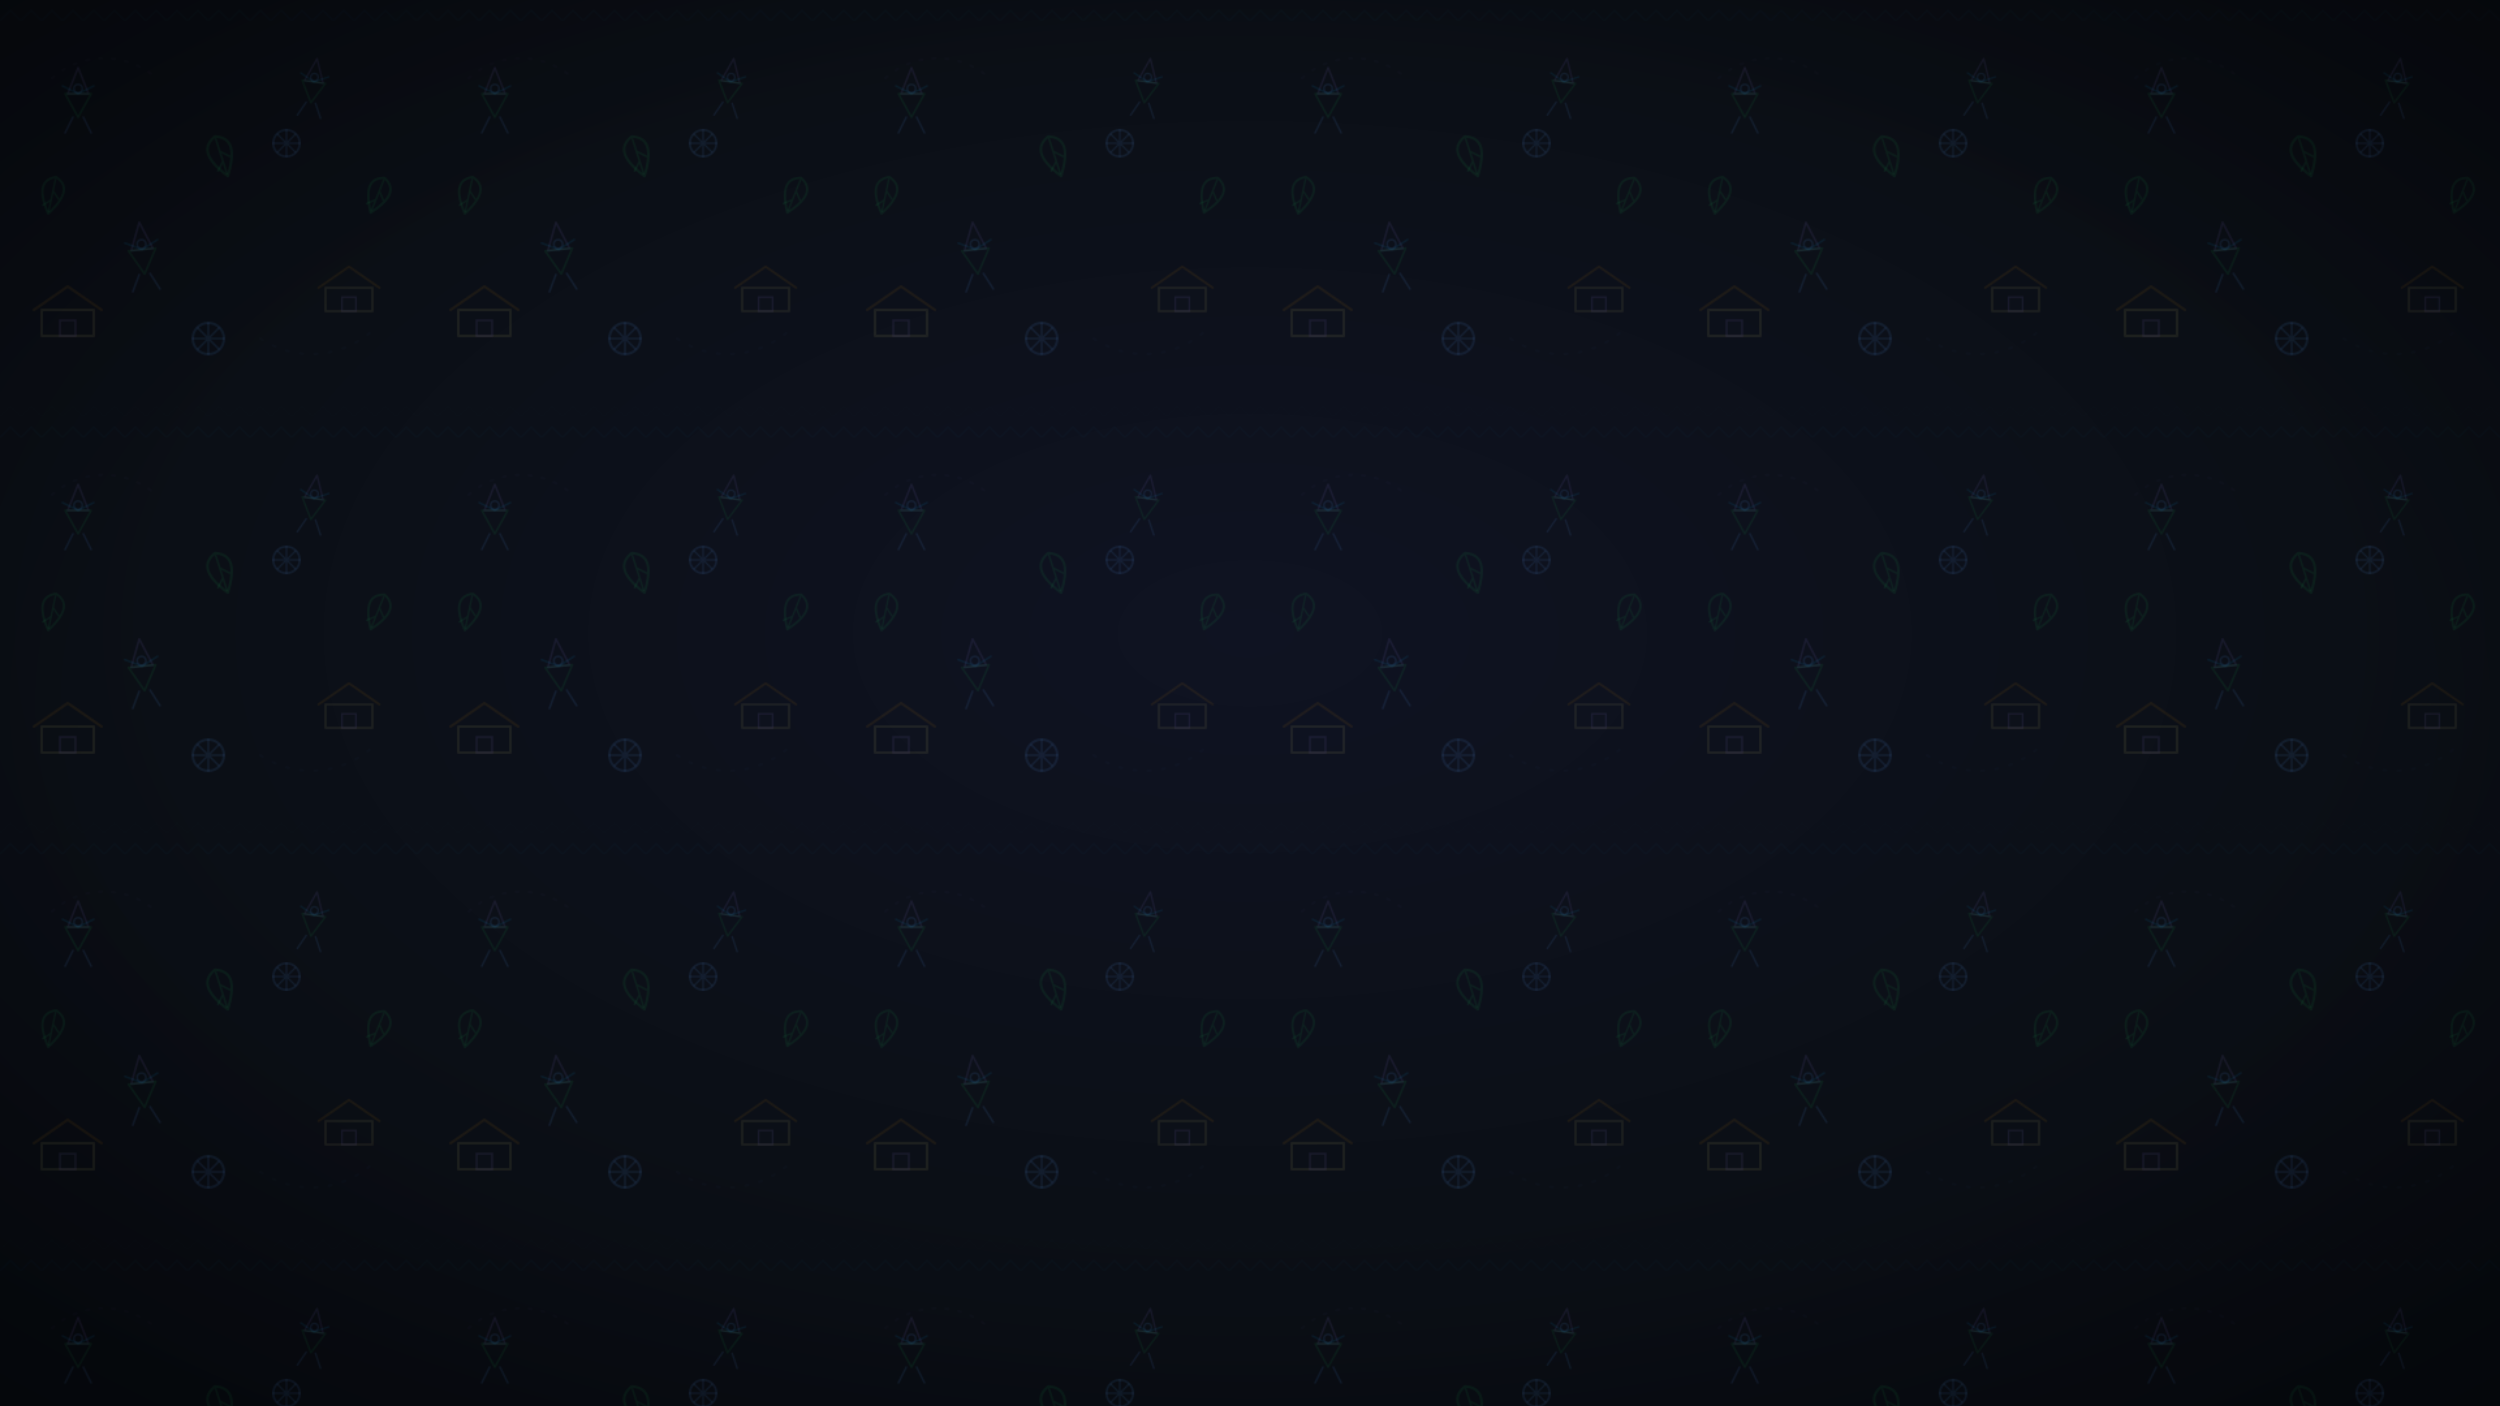 <?xml version="1.0" encoding="UTF-8"?>
<svg xmlns="http://www.w3.org/2000/svg" width="1920" height="1080" viewBox="0 0 1920 1080">
  <defs>
    <radialGradient id="bgGrad" cx="50%" cy="45%" r="70%">
      <stop offset="0%" stop-color="#0f1322"/>
      <stop offset="60%" stop-color="#0b0f16"/>
      <stop offset="100%" stop-color="#070a10"/>
    </radialGradient>

    <style><![CDATA[
      .st-a { stroke:#60a5fa; stroke-opacity:.18; }
      .st-b { stroke:#a78bfa; stroke-opacity:.16; }
      .st-c { stroke:#22c55e; stroke-opacity:.16; }
      .st-d { stroke:#0ea5e9; stroke-opacity:.16; }
      .st-e { stroke:#fde68a; stroke-opacity:.14; }
      .st-f { stroke:#f59e0b; stroke-opacity:.14; }
      .thin { stroke-width:1.5; fill:none; stroke-linecap:round; stroke-linejoin:round; }
      .mid  { stroke-width:2;   fill:none; stroke-linecap:round; stroke-linejoin:round; }
      .fill-soft { fill:#1b2436; fill-opacity:.12; stroke-width:1.5; }
    ]]></style>

    <g id="warli-dancer" transform="translate(0,0)">
      <circle cx="0" cy="-12" r="3.2" class="st-a thin"/>
      <path d="M -8 -8 L 8 -8 L 0 -28 Z" class="st-b thin"/>
      <path d="M -10 -8 L 10 -8 L 0 10 Z" class="st-c thin"/>
      <path d="M -12 -14 L 0 -8 L 12 -14" class="st-d thin"/>
      <path d="M -4 10 L -10 22 M 4 10 L 10 22" class="st-a thin"/>
    </g>

    <g id="warli-hut">
      <path d="M -20 10 L 20 10 L 20 -10 L -20 -10 Z" class="st-e mid"/>
      <path d="M -26 -10 L 0 -28 L 26 -10" class="st-f mid"/>
      <rect x="-6" y="-2" width="12" height="12" class="fill-soft st-b"/>
    </g>

    <g id="leaf">
      <path d="M 0 -16 C 10 -12, 14 -4, 0 16 C -14 -4, -10 -12, 0 -16 Z" class="st-c mid"/>
      <path d="M 0 -14 L 0 14 M 0 -4 L 6 2 M 0 4 L -6 10" class="st-c thin"/>
    </g>

    <g id="wheel">
      <circle cx="0" cy="0" r="12" class="st-a mid"/>
      <path d="M 0 -12 L 0 12 M -12 0 L 12 0 M -8 -8 L 8 8 M 8 -8 L -8 8" class="st-a thin"/>
    </g>

    <pattern id="chevrons" patternUnits="userSpaceOnUse" width="32" height="16">
      <path d="M 0 16 L 8 8 L 16 16 L 24 8 L 32 16" class="st-d thin"/>
    </pattern>

    <pattern id="tile" patternUnits="userSpaceOnUse" width="320" height="320">
      <rect width="320" height="320" fill="none"/>
      <rect x="0" y="0" width="320" height="16" fill="url(#chevrons)" opacity=".25"/>
      <rect x="0" y="304" width="320" height="16" fill="url(#chevrons)" opacity=".25"/>

      <g opacity="1">
        <g transform="translate(60,80) scale(1)"><use href="#warli-dancer"/></g>
        <g transform="translate(240,70) scale(0.9) rotate(8)"><use href="#warli-dancer"/></g>
        <g transform="translate(110,200) scale(1.05) rotate(-6)"><use href="#warli-dancer"/></g>

        <g transform="translate(52,248)"><use href="#warli-hut"/></g>
        <g transform="translate(268,230) scale(0.9)"><use href="#warli-hut"/></g>

        <g transform="translate(170,120) rotate(-18)"><use href="#leaf"/></g>
        <g transform="translate(290,150) rotate(22) scale(0.9)"><use href="#leaf"/></g>
        <g transform="translate(40,150) rotate(12) scale(0.9)"><use href="#leaf"/></g>

        <g transform="translate(160,260)"><use href="#wheel"/></g>
        <g transform="translate(220,110) scale(0.85)"><use href="#wheel"/></g>
      </g>

      <g opacity=".22" class="st-b">
        <path d="M 40 60 A 60 60 0 0 1 120 60" fill="none" stroke="#a78bfa" stroke-width="2" stroke-dasharray="2 8" stroke-linecap="round"/>
        <path d="M 200 260 A 70 70 0 0 0 290 250" fill="none" stroke="#60a5fa" stroke-width="2" stroke-dasharray="2 9" stroke-linecap="round"/>
      </g>
    </pattern>
  </defs>

  <rect width="100%" height="100%" fill="url(#bgGrad)"/>
  <rect width="100%" height="100%" fill="url(#tile)" opacity=".55"/>

  <radialGradient id="vign" cx="50%" cy="50%" r="75%">
    <stop offset="60%" stop-color="rgba(0,0,0,0)"/>
    <stop offset="100%" stop-color="rgba(0,0,0,0.35)"/>
  </radialGradient>
  <rect width="100%" height="100%" fill="url(#vign)"/>
</svg>
